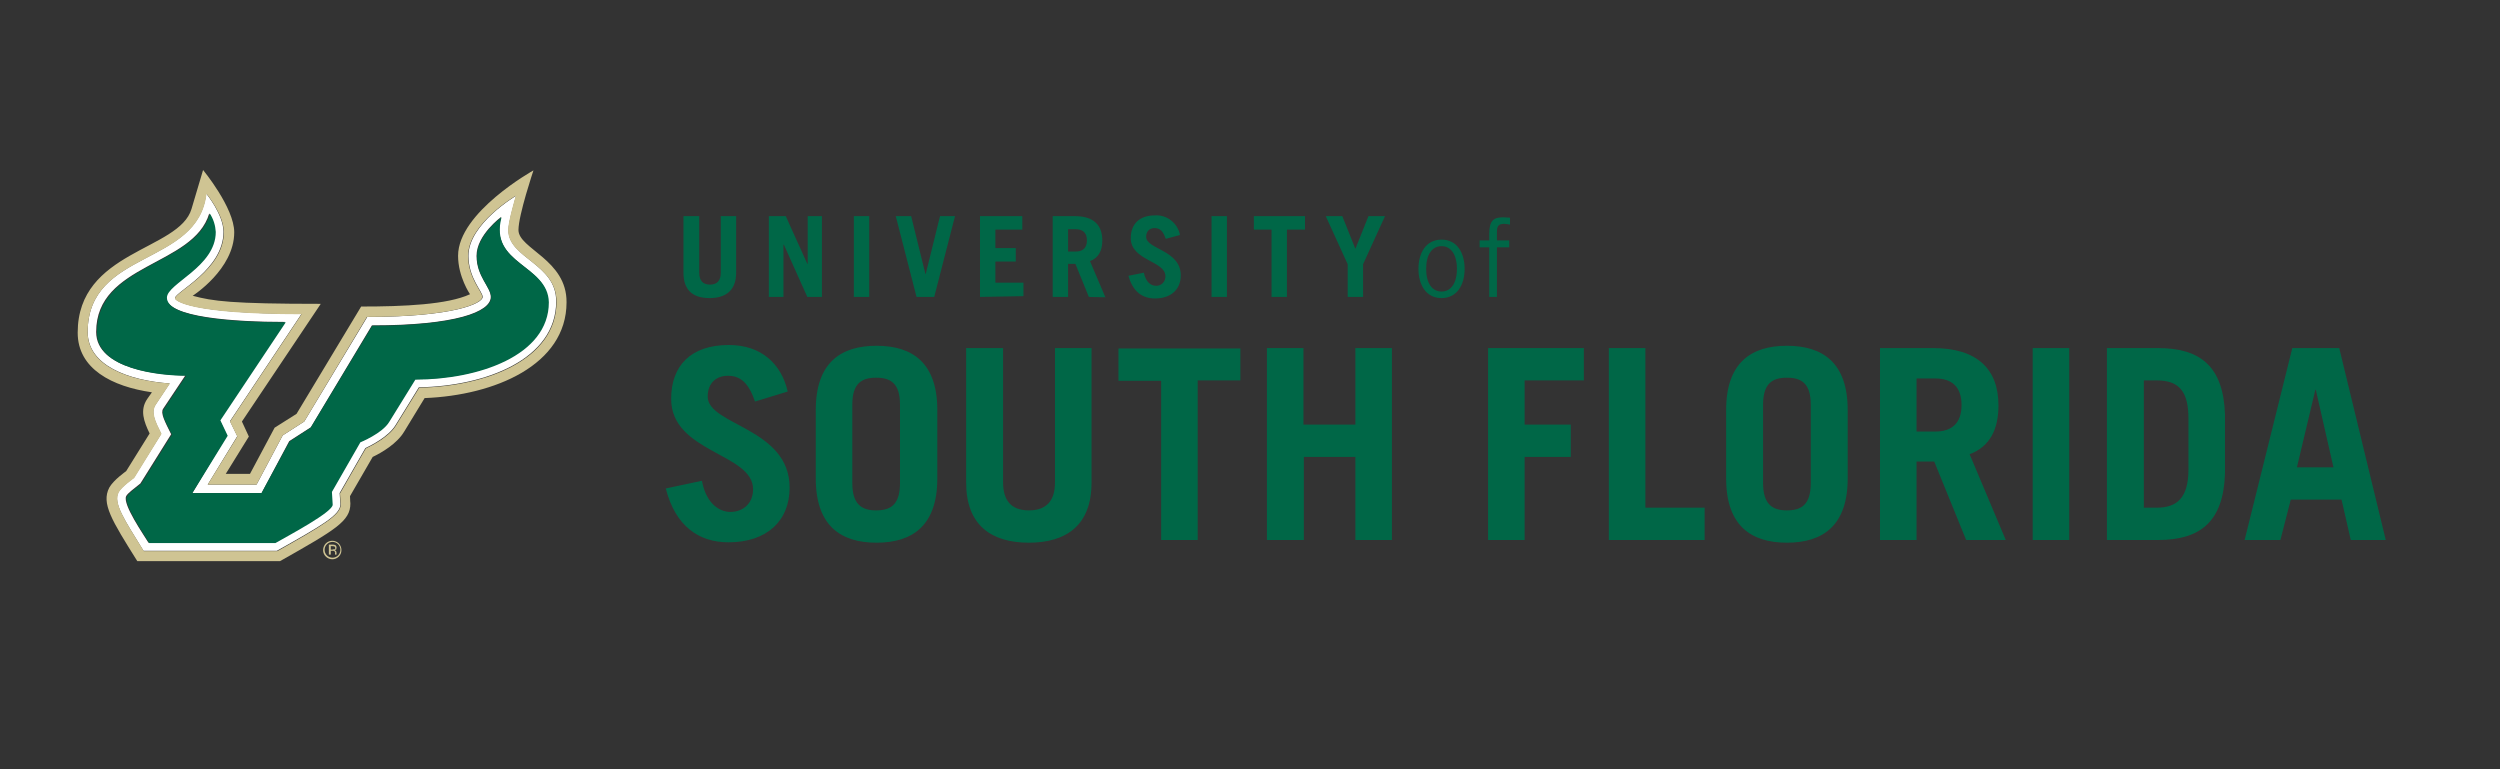 <?xml version="1.0" encoding="UTF-8"?>
<!DOCTYPE svg PUBLIC "-//W3C//DTD SVG 1.1//EN" "http://www.w3.org/Graphics/SVG/1.1/DTD/svg11.dtd">
<svg version="1.1" xmlns="http://www.w3.org/2000/svg" xmlns:xlink="http://www.w3.org/1999/xlink" x="0" y="0" width="650" height="200" viewBox="0, 0, 650, 200">
  <rect x="0" y="0" width="650" height="200" fill="#333333" stroke="none"/>
  <g id="Layer_1">
    <path d="M132.2,59.8 C132.2,57.6 134.2,50.9 134.2,50.9 C134.2,50.9 121.8,58.2 121.8,66.5 C121.8,72.3 125.5,75.8 125.5,77.2 C125.5,78.9 118,82.4 95.5,82.4 L79.1,109.6 L73.5,113.2 L66.7,126 L54,126 L61.7,113.4 L59.8,109.5 L78.4,81.6 C49.3,81.6 45.5,78.1 45.5,77.5 C45.5,75.9 58.1,70.1 58.1,60.3 C58.1,55.8 53.6,50.3 53.6,50.3 C51.5,69.3 22.8,64.8 22.8,86.3 C22.8,95.1 33.5,98.9 44.1,99.7 L40.5,105.1 C39.1,107.1 40.2,109.4 41.9,112.8 L34.8,124.2 C34.8,124.2 31.5,126.6 30.8,127.9 C29.3,130.8 32.4,135.2 37.3,143.2 L72,143.2 C83.7,136.6 88.5,133.9 88.5,131.1 L88.3,128.2 L95,116.5 C96.7,115.7 101,113.5 102.8,110.6 L108.9,100.7 C126.3,100.4 144.6,93.4 144.6,78.4 C144.7,68.5 132.2,67.2 132.2,59.8 M107.7,98.6 L101,109.6 C99.2,112.6 93.5,114.9 93.5,114.9 L86.1,127.8 L86.3,131.1 C86.4,132.9 74.9,139 71.4,141.1 L38.6,141.1 C37.4,139.1 31.8,131.1 32.8,129 C33.2,128.2 34.8,127.1 36.5,125.7 L44.5,112.9 C42.8,109.5 41.7,107.4 42.4,106.3 L48.2,97.6 C41.6,97.6 25,96 25,86.3 C25,68.4 50.3,69.3 54.4,55.5 C55.3,56.9 55.8,58.6 55.9,60.2 C55.9,69.4 43.2,73.6 43.2,77.3 C43.2,82.5 60.8,83.7 74.1,83.7 L57.1,109.2 L59,113.2 L50,128.2 L68,128.2 L75.2,114.7 L80.8,111.1 L96.7,84.6 C118.4,84.6 127.6,81.1 127.6,77.2 C127.6,74.6 123.9,71.9 123.9,66.5 C123.9,61.1 130.3,56.4 130.3,56.4 C127,68.7 142.4,68.7 142.4,78.5 C142.5,92.4 124,98.6 107.7,98.6" fill="#FFFFFF"/>
    <path d="M134.8,59.8 C134.8,55.9 138.7,44.3 138.7,44.3 C138.7,44.3 119.1,55.2 119.1,66.5 C119.1,72 122.2,76.5 122.2,76.5 C116.4,79.2 105,79.7 93.9,79.7 L77.1,107.6 L71.4,111.2 L65,123.2 L58.7,123.2 L64.7,113.5 L62.9,109.6 L83.4,79 C60.1,79 55.3,78.3 50.1,76.9 C50.1,76.9 60.9,70 60.9,60.4 C60.9,54 52.8,44.2 52.8,44.2 L49.8,54.3 C46.6,65.2 20.2,65.1 20.2,86.5 C20.2,95.9 29.1,100.5 39.5,102 L38.3,103.7 C36.3,106.6 37.4,109.6 38.9,112.7 L32.8,122.5 C32.8,122.5 29.5,124.8 28.4,126.8 C26.3,130.9 29,135.2 35.7,145.9 L72.8,145.9 C87.3,137.7 91.1,135.5 91.1,130.9 C91.1,130.9 91,129.9 91,129 L96.9,118.8 C99.2,117.7 103.2,115.4 105.1,112.2 L110.4,103.5 C128.6,102.8 147.3,94.9 147.3,78.6 C147.4,67.5 134.8,64.7 134.8,59.8 M109,100.8 L102.9,110.7 C101.1,113.6 96.8,115.8 95.1,116.6 L88.4,128.3 L88.6,131.2 C88.6,133.9 83.8,136.7 72.1,143.3 L37.4,143.3 C32.5,135.3 29.4,130.9 30.9,128 C31.6,126.6 34.9,124.3 34.9,124.3 L42,112.8 C40.3,109.4 39.2,107.1 40.6,105.1 L44.2,99.7 C33.6,99 22.8,95.2 22.8,86.4 C22.8,64.8 51.5,69.4 53.7,50.4 C53.7,50.4 58.2,55.8 58.2,60.4 C58.2,70.2 45.5,75.9 45.5,77.6 C45.5,78.2 49.3,81.7 78.4,81.7 L59.8,109.6 L61.7,113.5 L54,126 L66.7,126 L73.5,113.2 L79.1,109.6 L95.4,82.4 C117.9,82.4 125.4,78.9 125.4,77.2 C125.4,75.8 121.7,72.3 121.7,66.5 C121.7,58.2 134.1,50.9 134.1,50.9 C134.1,50.9 132.1,57.6 132.1,59.8 C132.1,67.2 144.7,68.5 144.7,78.5 C144.7,93.5 126.4,100.5 109,100.8" fill="#CFC493"/>
    <path d="M130.4,56.5 C130.4,56.5 124,61.2 124,66.6 C124,72 127.7,74.7 127.7,77.3 C127.7,81.2 118.4,84.7 96.8,84.7 L80.8,111.2 L75.3,114.8 L68,128.2 L50,128.2 L59.2,113.3 L57.3,109.3 L74.3,83.8 C61,83.8 43.4,82.7 43.4,77.4 C43.4,73.7 56.1,69.4 56.1,60.3 C56,58.6 55.5,57 54.6,55.6 C50.5,69.3 25.2,68.5 25.2,86.4 C25.2,96.1 41.8,97.7 48.4,97.7 L42.6,106.4 C41.8,107.5 43,109.6 44.7,113 L36.7,125.8 C35,127.2 33.4,128.3 33,129.1 C32,131.1 37.6,139.1 38.8,141.2 L71.6,141.2 C75.1,139.2 86.6,133.1 86.5,131.2 L86.3,127.9 L93.7,115 C93.7,115 99.4,112.7 101.2,109.7 L108,98.7 C124.3,98.7 142.7,92.5 142.7,78.6 C142.5,68.8 127.1,68.8 130.4,56.5" fill="#006747"/>
    <path d="M86.4,140.6 C85.8,140.6 85.2,140.8 84.7,141.3 C84.3,141.7 84,142.4 84,143 C84,143.6 84.2,144.2 84.7,144.7 C85.6,145.6 87.1,145.7 88.1,144.7 C88.1,144.7 88.1,144.7 88.1,144.7 C89,143.8 89,142.3 88.1,141.3 C87.7,140.9 87.1,140.6 86.4,140.6 M87.9,144.4 C87.1,145.2 85.8,145.2 85,144.4 C85,144.4 85,144.4 85,144.4 C84.2,143.6 84.2,142.3 85,141.5 C85.8,140.7 87.1,140.7 87.9,141.5 C87.9,141.5 87.9,141.5 87.9,141.5 C88.7,142.3 88.7,143.6 87.9,144.4" fill="#CFC493"/>
    <path d="M87.5,142.4 C87.5,142.1 87.4,141.8 87.1,141.7 C86.9,141.6 86.6,141.6 86.4,141.6 L85.5,141.6 L85.5,144.2 L86,144.2 L86,143.2 L86.4,143.2 C86.6,143.2 86.8,143.2 86.9,143.3 C87.1,143.4 87.2,143.7 87.1,143.9 L87.1,144.1 L87.1,144.2 L87.1,144.2 L87.1,144.2 L87.5,144.2 L87.5,144.2 C87.5,144.2 87.5,144.1 87.5,144.1 C87.5,144 87.5,144 87.5,143.9 L87.5,143.7 C87.5,143.6 87.4,143.4 87.4,143.3 C87.3,143.2 87.1,143.1 87,143 C87.1,143 87.3,142.9 87.4,142.9 C87.4,142.8 87.5,142.6 87.5,142.4 M86.8,142.8 C86.7,142.8 86.5,142.9 86.4,142.9 L86,142.9 L86,142 L86.4,142 C86.6,142 86.8,142 87,142.1 C87.2,142.3 87.2,142.6 87.1,142.8 C86.9,142.8 86.9,142.8 86.8,142.8" fill="#CFC493"/>
    <path d="M181.8,56.2 L181.8,70.9 C181.8,72.9 182.7,74 184.6,74 C186.5,74 187.4,72.9 187.4,70.9 L187.4,56.2 L191.4,56.2 L191.4,70.9 C191.4,75.5 188.7,77.5 184.5,77.5 C180.3,77.5 177.7,75.6 177.7,70.9 L177.7,56.2 L181.8,56.2 z M199.9,77.2 L199.9,56.2 L204.3,56.2 L209.9,68.6 L210,68.6 L210,56.2 L213.7,56.2 L213.7,77.2 L209.9,77.2 L203.8,63.6 L203.7,63.6 L203.7,77.2 L199.9,77.2 z M222,77.2 L222,56.2 L226,56.2 L226,77.2 L222,77.2 z M232.9,56.2 L236.9,56.2 L240.6,71.2 L240.7,71.2 L244.4,56.2 L248.3,56.2 L242.9,77.2 L238.3,77.2 L232.9,56.2 z M254.8,77.2 L254.8,56.2 L265.8,56.2 L265.8,59.7 L258.8,59.7 L258.8,64.5 L264.1,64.5 L264.1,68 L258.8,68 L258.8,73.5 L266.1,73.5 L266.1,77 L254.8,77.2 z M283.1,77.2 L279.6,68.6 L277.7,68.6 L277.7,77.2 L273.7,77.2 L273.7,56.2 L279.5,56.2 C284.3,56.2 286.6,58.5 286.6,62.5 C286.6,65.1 285.7,67 283.4,67.9 L287.4,77.3 L283.1,77.2 z M277.7,65.4 L279.7,65.4 C281.5,65.4 282.6,64.5 282.6,62.5 C282.6,60.5 281.5,59.6 279.7,59.6 L277.7,59.6 L277.7,65.4 z M303.1,62.1 C302.4,60.1 301.6,59.3 300.2,59.3 C298.8,59.3 298,60.2 298,61.6 C298,64.8 307,65 307,71.6 C307,75.2 304.5,77.6 300.3,77.6 C297,77.6 294.5,75.8 293.4,71.7 L297.4,70.9 C297.9,73.4 299.3,74.3 300.5,74.3 C301.8,74.4 302.9,73.4 303,72.1 C303,72 303,71.9 303,71.8 C303,67.8 294,67.8 294,61.9 C294,58.3 296.2,56 300.3,56 C303.4,55.8 306.2,58 306.8,61.1 L303.1,62.1 z M315,77.2 L315,56.2 L319,56.2 L319,77.2 L315,77.2 z M339.3,56.2 L339.3,59.7 L334.6,59.7 L334.6,77.2 L330.6,77.2 L330.6,59.7 L326,59.7 L326,56.2 L339.3,56.2 z M352.4,64.7 L355.8,56.2 L360.1,56.2 L354.4,68.7 L354.4,77.2 L350.4,77.2 L350.4,68.7 L344.7,56.2 L349,56.2 L352.4,64.7 z M374.8,77.5 C370.8,77.5 368.8,74.1 368.8,69.9 C368.8,65.7 370.8,62.3 374.8,62.3 C378.8,62.3 380.8,65.7 380.8,69.9 C380.8,74.1 378.8,77.5 374.8,77.5 z M374.8,64 C372.4,64 370.8,66.1 370.8,69.9 C370.8,73.7 372.4,75.8 374.8,75.8 C377.2,75.8 378.8,73.7 378.8,69.9 C378.8,66.1 377.2,64 374.8,64 z M387.2,77.2 L387.2,64.3 L384.7,64.3 L384.7,62.5 L387.2,62.5 L387.2,60.8 C387.2,57.3 388.4,56.5 390.8,56.5 C391.4,56.5 392,56.6 392.6,56.6 L392.6,58.4 C392.1,58.3 391.6,58.2 391.1,58.2 C389.7,58.2 389.2,58.7 389.2,60.3 L389.2,62.5 L392.4,62.5 L392.4,64.3 L389.2,64.3 L389.2,77.2 L387.2,77.2 z M196.3,104.4 C194.7,99.7 192.6,97.7 189.3,97.7 C186,97.7 184,99.8 184,103.1 C184,110.6 205.3,111.2 205.3,126.8 C205.3,135.4 199.4,141 189.4,141 C181.7,141 175.6,136.8 173.1,127 L182.5,125 C183.6,131 187.1,133.1 189.9,133.1 C193.2,133.1 195.8,130.9 195.8,127.2 C195.8,117.8 174.5,117.7 174.5,103.7 C174.5,95.1 179.6,89.7 189.5,89.7 C198,89.7 203.2,94.7 204.8,101.8 L196.3,104.4 z M212.1,106.6 C212.1,94.3 218.6,89.9 227.9,89.9 C237.2,89.9 243.7,94.3 243.7,106.6 L243.7,124.4 C243.7,136.7 237.2,141.1 227.9,141.1 C218.6,141.1 212.1,136.7 212.1,124.4 L212.1,106.6 z M221.6,125.6 C221.6,131.1 224,132.7 227.8,132.7 C231.6,132.7 234,131.2 234,125.6 L234,105.2 C234,99.7 231.6,98.2 227.8,98.2 C224,98.2 221.6,99.7 221.6,105.2 L221.6,125.6 z M260.8,90.5 L260.8,125.4 C260.8,130.1 262.9,132.7 267.5,132.7 C272.1,132.7 274.3,130.2 274.3,125.4 L274.3,90.5 L283.8,90.5 L283.8,125.5 C283.8,136.5 277.3,141.1 267.5,141.1 C257.7,141.1 251.2,136.5 251.2,125.5 L251.2,90.5 L260.8,90.5 z M322.5,90.5 L322.5,98.9 L311.4,98.9 L311.4,140.4 L301.9,140.4 L301.9,99 L290.8,99 L290.8,90.6 L322.5,90.6 z M329.4,140.4 L329.4,90.5 L338.9,90.5 L338.9,110.4 L352.4,110.4 L352.4,90.5 L361.9,90.5 L361.9,140.4 L352.4,140.4 L352.4,118.8 L339,118.8 L339,140.4 L329.4,140.4 z M386.9,140.4 L386.9,90.5 L411.8,90.5 L411.8,98.9 L396.4,98.9 L396.4,110.4 L408.4,110.4 L408.4,118.8 L396.4,118.8 L396.4,140.4 L386.9,140.4 z M418.3,140.4 L418.3,90.5 L427.8,90.5 L427.8,132 L443.2,132 L443.2,140.4 L418.3,140.4 z M448.8,106.6 C448.8,94.3 455.3,89.9 464.6,89.9 C473.9,89.9 480.4,94.3 480.4,106.6 L480.4,124.4 C480.4,136.7 473.9,141.1 464.6,141.1 C455.3,141.1 448.8,136.7 448.8,124.4 L448.8,106.6 z M458.4,125.6 C458.4,131.1 460.8,132.7 464.6,132.7 C468.4,132.7 470.8,131.2 470.8,125.6 L470.8,105.2 C470.8,99.7 468.4,98.2 464.6,98.2 C460.8,98.2 458.4,99.7 458.4,105.2 L458.4,125.6 z M511.2,140.4 L502.9,120 L498.3,120 L498.3,140.4 L488.8,140.4 L488.8,90.5 L502.6,90.5 C514.1,90.5 519.6,96 519.6,105.4 C519.6,111.6 517.4,116.1 512.1,118.1 L521.5,140.4 L511.2,140.4 z M498.3,112.2 L503.2,112.2 C507.4,112.2 510,110.1 510,105.3 C510,100.5 507.4,98.4 503.2,98.4 L498.3,98.4 L498.3,112.2 z M528.5,140.4 L528.5,90.5 L538,90.5 L538,140.4 L528.5,140.4 z M547.8,90.5 L561.1,90.5 C572,90.5 578.1,95.2 578.5,107.8 L578.5,123.1 C578.1,135.7 572,140.4 561.1,140.4 L547.8,140.4 L547.8,90.5 z M557.4,132 L560.7,132 C566,132 569,129.5 569,122 L569,108.9 C569,101.9 566.7,98.9 560.7,98.9 L557.4,98.9 L557.4,132 z M583.6,140.4 L596,90.5 L608.2,90.5 L620.3,140.4 L611.2,140.4 L608.8,129.9 L595.6,129.9 L592.9,140.4 L583.6,140.4 z M597.2,121.5 L606.7,121.5 L602.1,101.3 L602,101.3 L597.2,121.5 z" fill="#006747"/>
  </g>
</svg>
